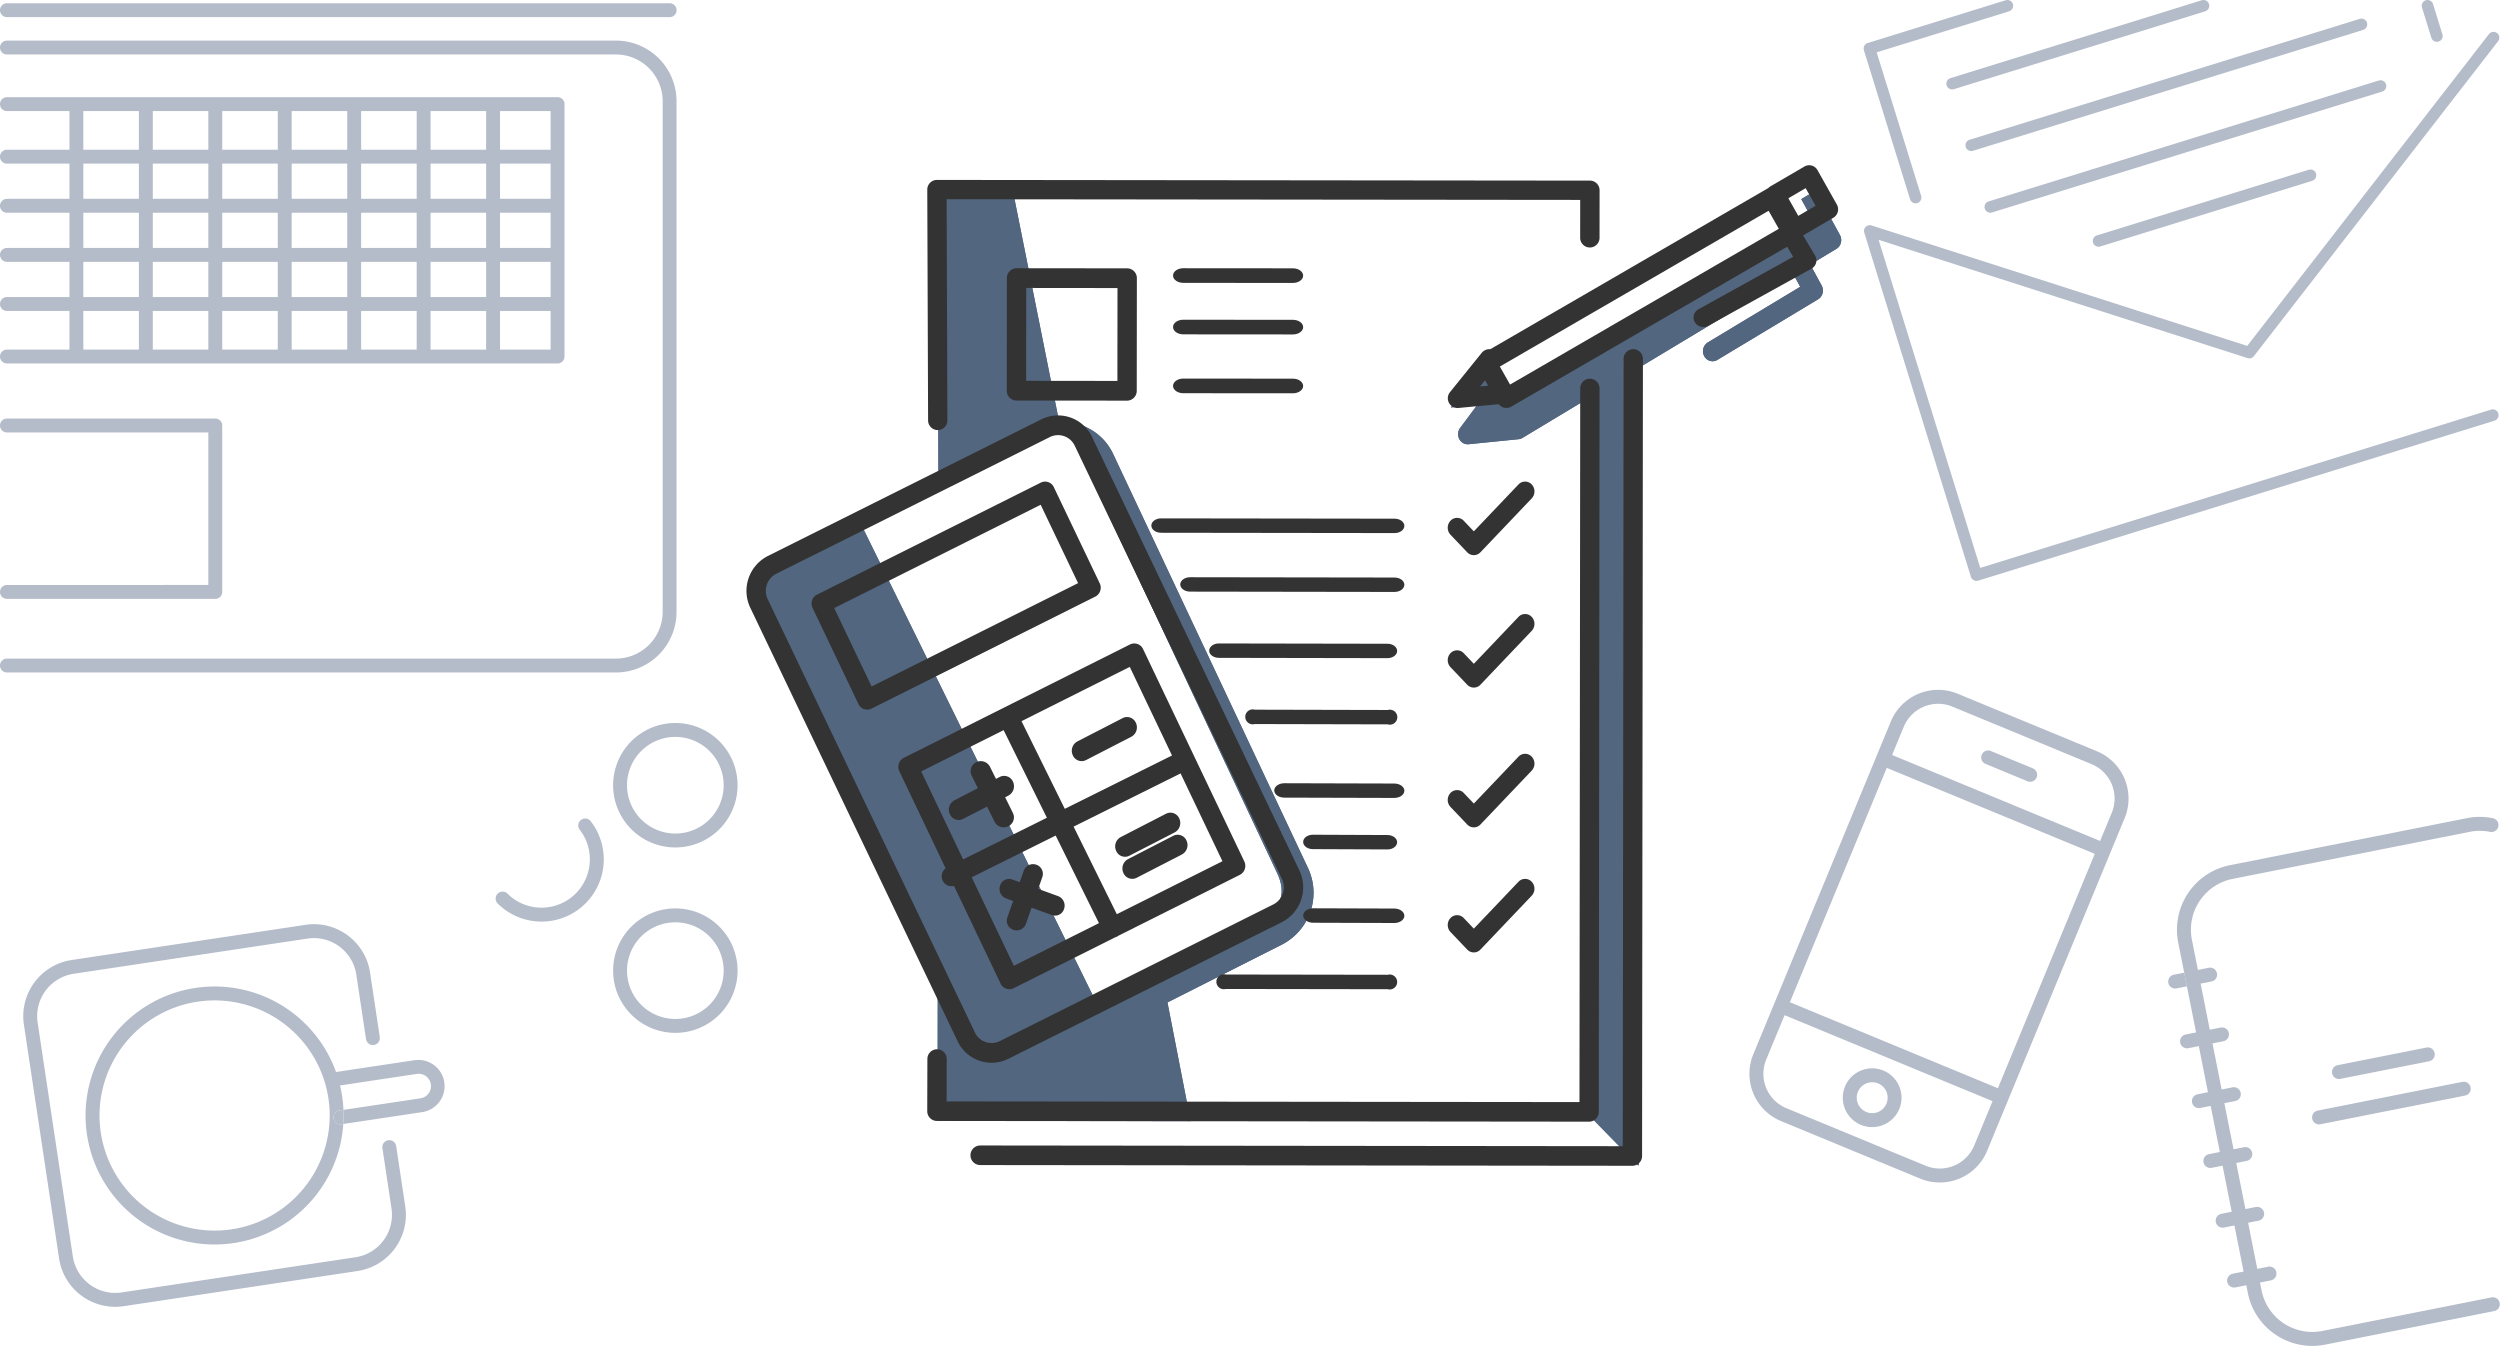 <svg xmlns="http://www.w3.org/2000/svg" width="400" height="215.346" viewBox="0 0 400 215.346">
  <g data-name="Group 6106" transform="translate(-3.819 -10.656)">
    <g transform="translate(3.819 10.656)">
      <path data-name="Path 6538" d="M4.931,17.663a1.112,1.112,0,1,0,0,2.224h97.435a7.482,7.482,0,0,1,7.481,7.482v81.689a7.481,7.481,0,0,1-7.481,7.481H4.931a1.112,1.112,0,1,0,0,2.224h97.435a9.7,9.7,0,0,0,9.7-9.7V27.369a9.705,9.705,0,0,0-9.7-9.706Z" transform="translate(-3.819 -11.168)" fill="#b4bbc9"></path>
      <path data-name="Path 6539" d="M110.96,11.217H4.931a1.112,1.112,0,1,0,0,2.224H110.96a1.112,1.112,0,0,0,0-2.224Z" transform="translate(-3.819 -10.697)" fill="#b4bbc9"></path>
      <path data-name="Path 6540" d="M93.032,27.431H4.931a1.112,1.112,0,1,0,0,2.224h10v6.183h-10a1.112,1.112,0,1,0,0,2.224h10v5.632h-10a1.112,1.112,0,1,0,0,2.224h10v5.633h-10a1.112,1.112,0,1,0,0,2.224h10v5.632h-10a1.112,1.112,0,1,0,0,2.224h10v6.183h-10a1.112,1.112,0,1,0,0,2.224h88.1a1.112,1.112,0,0,0,1.112-1.112V28.543A1.112,1.112,0,0,0,93.032,27.431ZM28.266,53.775h8.887v5.632H28.266Zm0-7.857h8.887v5.633H28.266Zm0-7.856h8.887v5.632H28.266ZM91.92,43.694h-8.1V38.062h8.1Zm0,7.857h-8.1V45.918h8.1ZM39.376,45.918h8.887v5.633H39.376Zm11.111,0h8.888v5.633H50.487Zm11.112,0h8.887v5.633H61.6Zm11.111,0H81.6v5.633H72.71ZM81.6,43.694H72.71V38.062H81.6Zm-11.111,0H61.6V38.062h8.887Zm-11.111,0H50.487V38.062h8.888Zm-11.112,0H39.376V38.062h8.887ZM39.376,53.775h8.887v5.632H39.376Zm11.111,0h8.888v5.632H50.487Zm11.112,0h8.887v5.632H61.6Zm11.111,0H81.6v5.632H72.71Zm11.111,0h8.1v5.632h-8.1Zm8.1-17.937h-8.1V29.655h8.1Zm-10.323,0H72.71V29.655H81.6Zm-11.111,0H61.6V29.655h8.887Zm-11.111,0H50.487V29.655h8.888Zm-11.112,0H39.376V29.655h8.887Zm-11.111,0H28.266V29.655h8.887Zm-20-6.183h8.887v6.183H17.155Zm0,8.407h8.887v5.632H17.155Zm0,7.856h8.887v5.633H17.155Zm0,7.857h8.887v5.632H17.155Zm0,7.856h8.887v6.183H17.155Zm11.111,0h8.887v6.183H28.266Zm11.111,0h8.887v6.183H39.376Zm11.111,0h8.888v6.183H50.487Zm11.112,0h8.887v6.183H61.6Zm11.111,0H81.6v6.183H72.71Zm19.21,6.183h-8.1V61.631h8.1Z" transform="translate(-3.819 -11.881)" fill="#b4bbc9"></path>
      <path data-name="Path 6541" d="M4.931,109.531a1.112,1.112,0,1,0,0,2.224H38.265a1.112,1.112,0,0,0,1.111-1.111V84.015A1.112,1.112,0,0,0,38.265,82.9H4.931a1.112,1.112,0,1,0,0,2.224H37.153v24.4Z" transform="translate(-3.819 -15.931)" fill="#b4bbc9"></path>
      <path data-name="Path 6542" d="M75.985,196.249a4.2,4.2,0,0,0-4.776-3.527L58.662,194.61a20.64,20.64,0,1,0,1.163,8.316l-.308.046a1.112,1.112,0,1,1-.331-2.2l.665-.1a21.012,21.012,0,0,0-.21-2.175c-.089-.589-.207-1.166-.342-1.735l12.241-1.842a1.975,1.975,0,1,1,.587,3.905l-12.275,1.847a20.71,20.71,0,0,1-.026,2.253l12.632-1.9A4.2,4.2,0,0,0,75.985,196.249ZM41.974,219.777a18.413,18.413,0,1,1,15.469-20.948A18.414,18.414,0,0,1,41.974,219.777Z" transform="translate(-4.898 -23.088)" fill="#b4bbc9"></path>
      <path data-name="Path 6543" d="M62.974,202.228l-.665.1a1.112,1.112,0,1,0,.331,2.2l.308-.046A20.71,20.71,0,0,0,62.974,202.228Z" transform="translate(-8.02 -24.643)" fill="#b4bbc9"></path>
      <path data-name="Path 6544" d="M67.5,205.678a1.112,1.112,0,1,0-2.2.331l1.452,9.645a6.866,6.866,0,0,1-5.767,7.81l-37.411,5.629a6.865,6.865,0,0,1-7.81-5.767l-5.63-37.411a6.866,6.866,0,0,1,5.767-7.81l37.412-5.629a6.864,6.864,0,0,1,7.809,5.767l1.553,10.317a1.112,1.112,0,1,0,2.2-.331l-1.552-10.317a9.089,9.089,0,0,0-10.341-7.636l-37.411,5.63a9.088,9.088,0,0,0-7.635,10.34l5.63,37.411a9.087,9.087,0,0,0,10.34,7.635l37.411-5.629a9.089,9.089,0,0,0,7.635-10.34Z" transform="translate(-4.112 -22.303)" fill="#b4bbc9"></path>
      <g data-name="Group 6102" transform="translate(69.643 115.68)">
        <path data-name="Path 6545" d="M119.772,137.846a7.732,7.732,0,1,0,7.732,7.732A7.732,7.732,0,0,0,119.772,137.846Z" transform="translate(-81.363 -135.622)" fill="none"></path>
        <path data-name="Path 6546" d="M119.772,169.847a7.732,7.732,0,1,0,7.732,7.733A7.733,7.733,0,0,0,119.772,169.847Z" transform="translate(-81.363 -137.959)" fill="none"></path>
        <path data-name="Path 6547" d="M87.519,157.946a7.742,7.742,0,0,0,9.291-7.575,7.906,7.906,0,0,0-.077-1.1,7.733,7.733,0,1,0-9.214,8.677Z" transform="translate(-79.122 -135.972)" fill="none"></path>
        <path data-name="Path 6548" d="M86.9,159.95A9.965,9.965,0,0,0,98.86,150.2a10.112,10.112,0,0,0-.1-1.415A9.957,9.957,0,1,0,86.9,159.95ZM81.171,150.2a7.733,7.733,0,0,1,15.387-1.1,7.906,7.906,0,0,1,.077,1.1,7.732,7.732,0,1,1-15.464,0Z" transform="translate(-78.947 -135.797)" fill="none"></path>
        <path data-name="Path 6549" d="M96.71,166.2a7.7,7.7,0,0,1-5.445-2.243,1.112,1.112,0,1,0-1.567,1.579,9.956,9.956,0,0,0,14.894-13.151,1.112,1.112,0,1,0-1.759,1.36A7.734,7.734,0,0,1,96.71,166.2Z" transform="translate(-79.708 -136.652)" fill="#b4bbc9"></path>
        <path data-name="Path 6550" d="M119.6,135.447a9.956,9.956,0,1,0,9.956,9.956A9.956,9.956,0,0,0,119.6,135.447Zm0,17.688a7.732,7.732,0,1,1,7.732-7.732A7.732,7.732,0,0,1,119.6,153.135Z" transform="translate(-81.188 -135.447)" fill="#b4bbc9"></path>
        <path data-name="Path 6551" d="M119.6,167.448a9.956,9.956,0,1,0,9.956,9.957A9.957,9.957,0,0,0,119.6,167.448Zm0,17.689a7.732,7.732,0,1,1,7.732-7.732A7.733,7.733,0,0,1,119.6,185.137Z" transform="translate(-81.188 -137.783)" fill="#b4bbc9"></path>
      </g>
      <path data-name="Path 6552" d="M378.919,178.875a1.117,1.117,0,0,0,.435,2.19l1.7-.337-.436-2.19Z" transform="translate(-31.14 -22.913)" fill="#b4bbc9"></path>
      <g data-name="Group 6103" transform="translate(348.321 130.702)">
        <path data-name="Path 6553" d="M429.919,228.53,402.847,233.9a8.284,8.284,0,0,1-9.751-6.521l-.243-1.223,1.7-.337a1.117,1.117,0,1,0-.435-2.19l-1.7.337-1.464-7.375,1.7-.338a1.117,1.117,0,0,0-.435-2.19l-1.7.338-1.464-7.375,1.7-.338a1.117,1.117,0,0,0-.435-2.19l-1.7.338-1-5.02-.468-2.356,1.7-.337a1.117,1.117,0,1,0-.435-2.19l-1.7.337-1.464-7.375,1.7-.337a1.117,1.117,0,1,0-.435-2.19l-1.7.337-1.464-7.375,1.7-.338a1.117,1.117,0,1,0-.435-2.19l-1.7.338-.816-4.107-.141-.711a8.294,8.294,0,0,1,6.521-9.751l37.913-7.526a8.276,8.276,0,0,1,3.294.01,1.117,1.117,0,0,0,.453-2.187,10.513,10.513,0,0,0-4.182-.014l-37.913,7.526a10.527,10.527,0,0,0-8.277,12.376l.141.711.815,4.107.436,2.19,1.464,7.375-1.7.337a1.117,1.117,0,0,0,.435,2.19l1.7-.337,1.464,7.375-1.7.338a1.117,1.117,0,0,0,.435,2.19l1.7-.338.468,2.356,1,5.02-1.7.337a1.117,1.117,0,1,0,.435,2.19l1.7-.337,1.464,7.375-1.7.337a1.117,1.117,0,0,0,.436,2.19l1.7-.337,1.464,7.375-1.7.338a1.117,1.117,0,1,0,.435,2.19l1.7-.338.243,1.223a10.518,10.518,0,0,0,12.376,8.277l27.072-5.374a1.117,1.117,0,0,0-.435-2.19Z" transform="translate(-379.575 -151.652)" fill="#b4bbc9"></path>
        <path data-name="Path 6554" d="M421.9,193.645a1.117,1.117,0,0,0-.435-2.19l-14.278,2.834a1.117,1.117,0,0,0,.435,2.19Z" transform="translate(-381.525 -154.556)" fill="#b4bbc9"></path>
        <path data-name="Path 6555" d="M402.912,203.292a1.117,1.117,0,0,0,1.313.878l23.11-4.588a1.117,1.117,0,1,0-.435-2.19l-23.11,4.588A1.115,1.115,0,0,0,402.912,203.292Z" transform="translate(-381.277 -154.99)" fill="#b4bbc9"></path>
      </g>
      <g data-name="Group 6104" transform="translate(298.183)">
        <path data-name="Path 6556" d="M426.842,16.351a.926.926,0,0,0-1.3.164L386.864,66.4l-60.106-19.27a.926.926,0,0,0-1.167,1.155l17.063,55.069a.927.927,0,0,0,1.159.61l82.616-25.6a.925.925,0,1,0-.548-1.768l-81.733,25.325L327.885,49.43l59.031,18.925a.927.927,0,0,0,1.014-.314l39.076-50.392A.925.925,0,0,0,426.842,16.351Z" transform="translate(-325.491 -11.058)" fill="#b4bbc9"></path>
        <path data-name="Path 6557" d="M422.465,10.7a.925.925,0,0,0-.61,1.159l1.5,4.835a.925.925,0,1,0,1.768-.549l-1.5-4.835A.926.926,0,0,0,422.465,10.7Z" transform="translate(-332.52 -10.656)" fill="#b4bbc9"></path>
        <path data-name="Path 6558" d="M332.916,42.536a.925.925,0,1,0,1.768-.548l-7.113-22.957,21.188-6.566a.925.925,0,1,0-.547-1.768l-22.073,6.84a.925.925,0,0,0-.61,1.158Z" transform="translate(-325.487 -10.656)" fill="#b4bbc9"></path>
        <path data-name="Path 6559" d="M380.63,10.7,340.423,23.156a.925.925,0,0,0,.548,1.768l40.207-12.459a.925.925,0,0,0-.548-1.768Z" transform="translate(-326.53 -10.656)" fill="#b4bbc9"></path>
        <path data-name="Path 6560" d="M407.3,14.521a.926.926,0,0,0-1.158-.61L343.719,33.252a.925.925,0,0,0,.548,1.768l62.419-19.341A.925.925,0,0,0,407.3,14.521Z" transform="translate(-326.771 -10.891)" fill="#b4bbc9"></path>
        <path data-name="Path 6561" d="M410.592,25.159a.927.927,0,0,0-1.158-.61L347.016,43.889a.926.926,0,1,0,.548,1.769l62.418-19.341A.927.927,0,0,0,410.592,25.159Z" transform="translate(-327.011 -11.667)" fill="#b4bbc9"></path>
        <path data-name="Path 6562" d="M400.754,40.563a.925.925,0,0,0-1.158-.61l-33.9,10.506a.925.925,0,0,0,.548,1.768l33.9-10.506A.926.926,0,0,0,400.754,40.563Z" transform="translate(-328.375 -12.792)" fill="#b4bbc9"></path>
      </g>
      <g data-name="Group 6105" transform="translate(279.905 110.372)">
        <path data-name="Path 6563" d="M354.06,143.059l-6.738-2.785a1.116,1.116,0,0,0-.853,2.063l6.738,2.786a1.117,1.117,0,0,0,.853-2.064Z" transform="translate(-308.69 -130.485)" fill="#b4bbc9"></path>
        <path data-name="Path 6564" d="M324.795,204.1a4.7,4.7,0,1,0-2.551-6.145A4.7,4.7,0,0,0,324.795,204.1Zm-.487-5.292a2.472,2.472,0,1,1,1.34,3.229A2.471,2.471,0,0,1,324.308,198.81Z" transform="translate(-306.946 -134.491)" fill="#b4bbc9"></path>
        <path data-name="Path 6565" d="M361.365,139.548l-22.267-9.2a8.192,8.192,0,0,0-10.7,4.441l-2.289,5.539h0l-19.714,47.7a8.192,8.192,0,0,0,4.441,10.7l22.267,9.2a8.192,8.192,0,0,0,10.7-4.442l3.363-8.135h0l18.642-45.1A8.194,8.194,0,0,0,361.365,139.548Zm-19.626,63.083a5.96,5.96,0,0,1-7.784,3.231l-22.267-9.2a5.96,5.96,0,0,1-3.231-7.784l2.937-7.1,33.282,13.757Zm3.789-9.167-33.282-13.757,15.5-37.5,33.282,13.757ZM363.743,149.4l-1.862,4.507L328.6,140.147l1.863-4.507a5.959,5.959,0,0,1,7.784-3.231l22.267,9.2A5.959,5.959,0,0,1,363.743,149.4Z" transform="translate(-305.769 -129.721)" fill="#b4bbc9"></path>
      </g>
    </g>
    <g transform="translate(124.916 41.719)">
      <path data-name="Path 6566" d="M262.534,80.094l-.635.068.129.237Z" transform="translate(-143.759 -46.789)" fill="#526680"></path>
      <path data-name="Path 6567" d="M250.425,71.241l3.1,6.054L297.5,50.813l5.456-3.285-1.4-2.565.967-.582a1.47,1.47,0,0,1,1.166-.158,1.55,1.55,0,0,1,.931.756l3.126,5.736a1.692,1.692,0,0,1,.149,1.226,1.6,1.6,0,0,1-.719.978L303,55.439l1.822,3.346a1.687,1.687,0,0,1,.149,1.226,1.608,1.608,0,0,1-.718.979l-16.119,9.7a1.472,1.472,0,0,1-.764.214,1.522,1.522,0,0,1-1.333-.813,1.66,1.66,0,0,1,.57-2.2l14.785-8.9-1.059-1.944-24.763,14.91-.14,119.481h.141l-.007,8.112h-.143l-7.937-8.122.134-114.682-10.67,6.425c-.011.006-.022.01-.032.017-.032.018-.065.034-.1.05l-.081.036c-.033.014-.068.025-.1.036l-.086.027c-.034.008-.068.015-.1.02s-.06.012-.091.016l-.026,0-7.993.806a1.352,1.352,0,0,1-.149.007,1.525,1.525,0,0,1-1.345-.839,1.683,1.683,0,0,1,.137-1.771l2.592-3.485.186-.249-4.261.459Zm-74.9-27.062,7.51,37.47a4.665,4.665,0,0,0-3.781.1L163.5,90.074l-.129-45.908ZM137.139,102.5l13.479-6.544,38.176,77.609,25.5-12.887s6.141-2.059,3.429-7.829l-33.975-72.2a8.806,8.806,0,0,1,7.736,5.138l31.138,66.163a9.307,9.307,0,0,1-4.068,12.236l-18.4,9.3,3.7,18.989-40.483-.043.022-19.766,3.422,6.9a4.523,4.523,0,0,0,6,2.031l1.41-.675,10-5.051-8.847,4.355s-4.262,2.184-6.568-2.785l-33.821-68.757S132.85,104.575,137.139,102.5Z" transform="translate(-134.454 -44.166)" fill="#526680"></path>
      <path data-name="Path 6568" d="M168.806,180.325c2.305,4.969,6.568,2.785,6.568,2.785l8.847-4.355-10,5.051-1.41.675a4.523,4.523,0,0,1-6-2.031l-3.422-6.9-.022,19.766,40.483.043-3.7-18.989,18.4-9.3a9.307,9.307,0,0,0,4.068-12.236L191.485,88.67a8.806,8.806,0,0,0-7.736-5.138l33.975,72.2c2.712,5.771-3.429,7.829-3.429,7.829l-25.5,12.887L150.618,98.835l-13.479,6.544c-4.288,2.071-2.153,6.19-2.153,6.19Z" transform="translate(-134.454 -47.04)" fill="#526680"></path>
      <path data-name="Path 6569" d="M258.315,78.094l-2.592,3.485a1.683,1.683,0,0,0-.137,1.771,1.525,1.525,0,0,0,1.345.839,1.352,1.352,0,0,0,.149-.007l7.993-.806.026,0c.031,0,.061-.01.091-.016s.069-.012.1-.02l.086-.027c.033-.011.068-.022.1-.036l.081-.036c.032-.016.066-.032.1-.05.01-.006.021-.01.032-.017l10.67-6.425-.134,114.682,7.937,8.122h.143l.007-8.112h-.141l.14-119.481,24.763-14.91,1.059,1.944-14.785,8.9a1.66,1.66,0,0,0-.57,2.2,1.522,1.522,0,0,0,1.333.813,1.472,1.472,0,0,0,.764-.214L313,60.99a1.608,1.608,0,0,0,.718-.979,1.687,1.687,0,0,0-.149-1.226l-1.822-3.346,4.185-2.52a1.6,1.6,0,0,0,.719-.978,1.692,1.692,0,0,0-.149-1.226l-3.126-5.736a1.55,1.55,0,0,0-.931-.756,1.47,1.47,0,0,0-1.166.158l-.967.582,1.4,2.565-5.456,3.285L262.267,77.295l-3.1-6.054L254.24,78.3l4.261-.459Zm3.66-.623-.506.3-.129-.236Z" transform="translate(-143.199 -44.166)" fill="#526680"></path>
      <path data-name="Path 6570" d="M181.53,81.749a4.665,4.665,0,0,1,3.781-.1l-7.51-37.47-12.153-.013.129,45.908Z" transform="translate(-136.731 -44.166)" fill="#526680"></path>
    </g>
    <g transform="translate(123.26 37.092)">
      <path data-name="Path 6571" d="M176,136.677l-13.186,6.609,6.71,14.073,13.4-6.664Zm.744,15.4a1.647,1.647,0,0,1-2.184-.737l-1.205-2.423-3.839,1.977a1.539,1.539,0,0,1-2.106-.764,1.7,1.7,0,0,1,.724-2.222l3.757-1.936-1-2.021a1.589,1.589,0,0,1,.751-2.143,1.646,1.646,0,0,1,2.183.737l.963,1.937.611-.314a1.539,1.539,0,0,1,2.106.764,1.7,1.7,0,0,1-.724,2.222l-.528.273,1.247,2.507A1.59,1.59,0,0,1,176.749,152.072Z" transform="translate(-134.868 -46.293)" fill="none"></path>
      <path data-name="Path 6572" d="M191.892,168.887l-6.923-14.016-13.438,6.683,6.748,14.155Zm-14.661-.893.93-2.652-1.148-.416a1.629,1.629,0,0,1-.943-2.039,1.5,1.5,0,0,1,1.931-1l1.214.441.644-1.839a1.585,1.585,0,0,1,2-.959,1.54,1.54,0,0,1,.979,1.965l-.668,1.907,3.2,1.162a1.628,1.628,0,0,1,.943,2.039,1.5,1.5,0,0,1-1.931.995l-3.266-1.186L180.212,169a1.584,1.584,0,0,1-2,.959A1.539,1.539,0,0,1,177.231,167.994Z" transform="translate(-135.504 -47.621)" fill="none"></path>
      <path data-name="Path 6573" d="M204.216,139.938l-6.76-14.176-17.325,8.683,6.926,14.026Zm-15.149-2.249,7.259-3.739a1.539,1.539,0,0,1,2.106.764,1.7,1.7,0,0,1-.724,2.222l-7.26,3.739a1.539,1.539,0,0,1-2.106-.764A1.7,1.7,0,0,1,189.067,137.69Z" transform="translate(-136.132 -45.496)" fill="none"></path>
      <path data-name="Path 6574" d="M173.434,182.716l43.777-21.873a3.077,3.077,0,0,0,1.368-4.073l-33.144-69.3a2.951,2.951,0,0,0-3.985-1.4L164.9,94.336l-27.23,13.606a3.075,3.075,0,0,0-1.368,4.073l33.144,69.3A2.949,2.949,0,0,0,173.434,182.716Zm-22.606-53.922L143.478,113.4a1.6,1.6,0,0,1,.712-2.123l35.818-17.926a1.534,1.534,0,0,1,2.073.729l7.349,15.392a1.6,1.6,0,0,1-.712,2.122L152.9,129.522A1.533,1.533,0,0,1,150.827,128.794ZM164.3,157.041a1.612,1.612,0,0,1,.465-1.974l-7.406-15.532a1.623,1.623,0,0,1,.719-2.147l36.187-18.136a1.548,1.548,0,0,1,2.094.737l16.2,33.979a1.623,1.623,0,0,1-.718,2.147l-19.407,9.726a1.6,1.6,0,0,1-.279.171,1.71,1.71,0,0,1-.265.1l-16.237,8.137a1.547,1.547,0,0,1-2.093-.737l-7.454-15.633A1.557,1.557,0,0,1,164.3,157.041Z" transform="translate(-132.91 -42.575)" fill="none"></path>
      <rect data-name="Rectangle 730" width="14.858" height="14.6" transform="translate(44.742 34.495) rotate(-89.936)" fill="none"></rect>
      <path data-name="Path 6575" d="M147.8,114.312l5.988,12.541,33.034-16.533-5.988-12.541Z" transform="translate(-133.772 -43.453)" fill="none"></path>
      <path data-name="Path 6576" d="M196.039,166.669l16.9-8.47-6.7-14.05-17.118,8.513Zm11.147-11.778a1.7,1.7,0,0,1-.725,2.222l-7.259,3.739a1.539,1.539,0,0,1-2.106-.765,1.7,1.7,0,0,1,.724-2.222l7.259-3.739A1.539,1.539,0,0,1,207.186,154.891Zm-10.523-.556,7.26-3.739a1.539,1.539,0,0,1,2.106.764,1.7,1.7,0,0,1-.725,2.222l-7.259,3.739a1.539,1.539,0,0,1-2.106-.764A1.7,1.7,0,0,1,196.663,154.335Z" transform="translate(-136.789 -46.838)" fill="none"></path>
      <path data-name="Path 6577" d="M262.695,71.957l1.632,2.882,43-24.923-1.632-2.882Z" transform="translate(-142.16 -39.748)" fill="none"></path>
      <path data-name="Path 6578" d="M259.285,77.278l1.28-.119-.488-.862Z" transform="translate(-141.911 -41.884)" fill="none"></path>
      <path data-name="Path 6579" d="M312.493,44.747l1.586,2.817,2.769-1.614-1.586-2.818Z" transform="translate(-145.796 -39.463)" fill="none"></path>
      <path data-name="Path 6580" d="M242.226,157.085c.855,0,1.551-.509,1.556-1.146s-.684-1.155-1.539-1.159l-11.942-.049c-.855,0-1.551.509-1.556,1.146s.684,1.155,1.539,1.159Z" transform="translate(-139.682 -47.611)" fill="#333"></path>
      <path data-name="Path 6581" d="M242.957,145.891l-17.572-.049c-.9,0-1.627.511-1.631,1.148s.721,1.154,1.618,1.157l17.572.049c.9,0,1.627-.511,1.631-1.148S243.854,145.894,242.957,145.891Z" transform="translate(-139.317 -46.962)" fill="#333"></path>
      <path data-name="Path 6582" d="M271.308,193.327l.123-115.76a1.546,1.546,0,1,0-3.092,0l-.121,114.194-101.26-.111.019-6.791a1.546,1.546,0,1,0-3.092-.008l-.023,8.36a1.556,1.556,0,0,0,1.544,1.569l104.355.115A1.557,1.557,0,0,0,271.308,193.327Z" transform="translate(-134.944 -41.863)" fill="#333"></path>
      <path data-name="Path 6583" d="M242.6,122.919c0-.636-.69-1.153-1.544-1.155l-26.978-.049c-.855,0-1.549.513-1.552,1.149s.69,1.153,1.544,1.155l26.978.049C241.9,124.07,242.6,123.556,242.6,122.919Z" transform="translate(-138.497 -45.2)" fill="#333"></path>
      <path data-name="Path 6584" d="M220.269,135.447l21.268.05a1.2,1.2,0,1,0,.009-2.3l-21.268-.05a1.195,1.195,0,1,0-.009,2.3Z" transform="translate(-138.953 -46.035)" fill="#333"></path>
      <path data-name="Path 6585" d="M241.815,110.335l-32.7-.049c-.871,0-1.58.514-1.581,1.149s.7,1.154,1.575,1.155l32.7.05c.872,0,1.58-.514,1.581-1.15S242.687,110.337,241.815,110.335Z" transform="translate(-138.133 -44.366)" fill="#333"></path>
      <path data-name="Path 6586" d="M267.141,117.1a1.451,1.451,0,0,0-2.124,0l-7.142,7.5-1.611-1.693a1.452,1.452,0,0,0-2.125,0,1.635,1.635,0,0,0,0,2.23l2.673,2.808a1.451,1.451,0,0,0,2.124,0l8.2-8.616A1.635,1.635,0,0,0,267.141,117.1Z" transform="translate(-141.504 -44.83)" fill="#333"></path>
      <path data-name="Path 6587" d="M267.141,141.225a1.451,1.451,0,0,0-2.124,0l-7.142,7.5-1.611-1.693a1.452,1.452,0,0,0-2.125,0,1.635,1.635,0,0,0,0,2.23l2.673,2.808a1.451,1.451,0,0,0,2.124,0l8.2-8.616A1.635,1.635,0,0,0,267.141,141.225Z" transform="translate(-141.504 -46.591)" fill="#333"></path>
      <path data-name="Path 6588" d="M165.544,81.737a1.544,1.544,0,0,0,1.543-1.548L166.963,44.8l101.372.109-.006,6.063a1.548,1.548,0,0,0,3.1,0l.008-7.606a1.545,1.545,0,0,0-1.546-1.543l-104.474-.113a1.546,1.546,0,0,0-1.55,1.547l.131,36.939A1.545,1.545,0,0,0,165.544,81.737Z" transform="translate(-134.944 -39.359)" fill="#333"></path>
      <path data-name="Path 6589" d="M265.018,162.812l-7.142,7.5-1.611-1.693a1.453,1.453,0,0,0-2.125,0,1.635,1.635,0,0,0,0,2.23l2.673,2.809a1.452,1.452,0,0,0,2.124,0l8.2-8.616a1.636,1.636,0,0,0,0-2.231A1.452,1.452,0,0,0,265.018,162.812Z" transform="translate(-141.504 -48.167)" fill="#333"></path>
      <path data-name="Path 6590" d="M267.141,94.24a1.452,1.452,0,0,0-2.124,0l-7.142,7.5-1.611-1.693a1.453,1.453,0,0,0-2.125,0,1.636,1.636,0,0,0,0,2.231l2.673,2.808a1.452,1.452,0,0,0,2.124,0l8.2-8.616A1.636,1.636,0,0,0,267.141,94.24Z" transform="translate(-141.504 -43.161)" fill="#333"></path>
      <path data-name="Path 6591" d="M244.939,168.632c0-.639-.714-1.159-1.6-1.162l-12.973-.042c-.889,0-1.613.513-1.618,1.151s.715,1.159,1.6,1.162l12.972.042C244.211,169.786,244.935,169.271,244.939,168.632Z" transform="translate(-139.682 -48.538)" fill="#333"></path>
      <path data-name="Path 6592" d="M207.924,68.182l17.54.014c.906,0,1.641-.523,1.642-1.169s-.732-1.171-1.638-1.172l-17.54-.014c-.906,0-1.641.523-1.642,1.169S207.018,68.181,207.924,68.182Z" transform="translate(-138.042 -41.121)" fill="#333"></path>
      <path data-name="Path 6593" d="M215.29,178.858a1.2,1.2,0,1,0-.006,2.313l25.887.041a1.2,1.2,0,1,0,.006-2.313Z" transform="translate(-138.588 -49.372)" fill="#333"></path>
      <path data-name="Path 6594" d="M241.467,100.177l-37.36-.05c-.862,0-1.563.514-1.565,1.15s.7,1.153,1.559,1.154l37.36.05c.863,0,1.564-.514,1.565-1.15S242.329,100.178,241.467,100.177Z" transform="translate(-137.769 -43.624)" fill="#333"></path>
      <path data-name="Path 6595" d="M180.563,169.361l.906-2.584,3.266,1.186a1.5,1.5,0,0,0,1.931-.995,1.628,1.628,0,0,0-.943-2.039l-3.2-1.162.668-1.907a1.54,1.54,0,0,0-.979-1.965,1.585,1.585,0,0,0-2,.959l-.644,1.839-1.214-.441a1.5,1.5,0,0,0-1.931,1,1.629,1.629,0,0,0,.943,2.039l1.148.416-.93,2.652a1.539,1.539,0,0,0,.978,1.965A1.584,1.584,0,0,0,180.563,169.361Z" transform="translate(-135.855 -47.982)" fill="#333"></path>
      <path data-name="Path 6596" d="M177.324,176.876l16.237-8.137a1.71,1.71,0,0,0,.265-.1,1.6,1.6,0,0,0,.279-.171l19.407-9.726a1.623,1.623,0,0,0,.718-2.147l-16.2-33.979a1.548,1.548,0,0,0-2.094-.737l-36.187,18.136a1.623,1.623,0,0,0-.719,2.147l7.406,15.532a1.612,1.612,0,0,0-.465,1.974,1.557,1.557,0,0,0,1.808.841l7.454,15.633A1.547,1.547,0,0,0,177.324,176.876Zm33.406-20.315-16.9,8.47-6.917-14.008,17.118-8.513ZM195.9,125.466l6.76,14.176-17.158,8.533L178.58,134.15ZM162.53,142.193l13.186-6.609,6.923,14.017-13.4,6.664Zm21.515,10.257,6.923,14.016-13.612,6.822-6.748-14.155Z" transform="translate(-134.58 -45.2)" fill="#333"></path>
      <path data-name="Path 6597" d="M176.6,147.814l.528-.273a1.7,1.7,0,0,0,.724-2.222,1.539,1.539,0,0,0-2.106-.764l-.611.314-.963-1.937a1.646,1.646,0,0,0-2.183-.737,1.589,1.589,0,0,0-.751,2.143l1,2.021-3.757,1.936a1.7,1.7,0,0,0-.724,2.222,1.539,1.539,0,0,0,2.106.764l3.839-1.977,1.205,2.423a1.647,1.647,0,0,0,2.184.737,1.59,1.59,0,0,0,.751-2.143Z" transform="translate(-135.218 -46.684)" fill="#333"></path>
      <path data-name="Path 6598" d="M225.464,59.307c.906,0,1.641-.523,1.642-1.169s-.732-1.171-1.638-1.172l-17.54-.014c-.906,0-1.641.523-1.642,1.169s.732,1.171,1.638,1.172Z" transform="translate(-138.042 -40.472)" fill="#333"></path>
      <path data-name="Path 6599" d="M174.548,185.305l43.777-21.873a6.268,6.268,0,0,0,2.787-8.3l-33.144-69.3a6.011,6.011,0,0,0-8.12-2.85L163.3,91.248l-27.23,13.606a6.268,6.268,0,0,0-2.787,8.3l33.143,69.3A6.012,6.012,0,0,0,174.548,185.305Zm-37.118-77.611,27.23-13.606,16.546-8.268a2.951,2.951,0,0,1,3.985,1.4l33.144,69.3a3.077,3.077,0,0,1-1.368,4.073L173.19,182.467a2.949,2.949,0,0,1-3.984-1.4l-33.144-69.3A3.075,3.075,0,0,1,137.431,107.694Z" transform="translate(-132.667 -42.326)" fill="#333"></path>
      <path data-name="Path 6600" d="M277.374,70.92a1.558,1.558,0,0,0-1.548,1.567l-.134,125.958-102.8-.113a1.568,1.568,0,0,0,0,3.136l104.342.115a1.558,1.558,0,0,0,1.548-1.567l.136-127.526A1.558,1.558,0,0,0,277.374,70.92Z" transform="translate(-135.491 -41.492)" fill="#333"></path>
      <path data-name="Path 6601" d="M191.083,141.307l7.26-3.739a1.7,1.7,0,0,0,.724-2.222,1.539,1.539,0,0,0-2.106-.764l-7.259,3.739a1.7,1.7,0,0,0-.725,2.222A1.539,1.539,0,0,0,191.083,141.307Z" transform="translate(-136.766 -46.127)" fill="#333"></path>
      <path data-name="Path 6602" d="M179.158,56.952a1.564,1.564,0,0,0-1.553,1.576l-.019,18.014a1.563,1.563,0,0,0,1.548,1.579l17.7.02a1.566,1.566,0,0,0,1.552-1.577l.019-18.013a1.564,1.564,0,0,0-1.549-1.58Zm16.131,18.032-14.6-.017.016-14.858,14.6.016Z" transform="translate(-135.947 -40.472)" fill="#333"></path>
      <path data-name="Path 6603" d="M207.924,78.341l17.54.014c.906,0,1.642-.523,1.642-1.17s-.732-1.171-1.638-1.171L207.928,76c-.906,0-1.642.523-1.642,1.169S207.018,78.34,207.924,78.341Z" transform="translate(-138.042 -41.863)" fill="#333"></path>
      <path data-name="Path 6604" d="M196.463,157.051a1.539,1.539,0,0,0,2.106.764l7.259-3.739a1.7,1.7,0,0,0,.725-2.222,1.539,1.539,0,0,0-2.106-.764l-7.26,3.739A1.7,1.7,0,0,0,196.463,157.051Z" transform="translate(-137.313 -47.333)" fill="#333"></path>
      <path data-name="Path 6605" d="M312.858,39.955a1.51,1.51,0,0,0-2.081-.576l-5.415,3.156a1.526,1.526,0,0,0-.37.3,1.507,1.507,0,0,0-.154.079L260.514,68.607a1.618,1.618,0,0,0-1.383.593l-5.085,6.3a1.558,1.558,0,0,0,1.418,2.508l6.393-.6a1.556,1.556,0,0,0,2.011.392l44.144-25.587.957,1.615-15.148,8.39a1.5,1.5,0,0,0-.584,2.078,1.6,1.6,0,0,0,2.149.564L311.9,55.723a1.5,1.5,0,0,0,.584-2.077L310.562,50.4l4.832-2.817a1.568,1.568,0,0,0,.565-2.118Zm-53.98,34.612.792-.982.488.862Zm4.793-.3-1.631-2.882,43-24.923,1.631,2.882Zm46.117-26.989L308.2,44.458l2.769-1.614,1.585,2.818Z" transform="translate(-141.504 -39.174)" fill="#333"></path>
      <path data-name="Path 6606" d="M205.695,154.9l-7.259,3.739a1.7,1.7,0,0,0-.724,2.222,1.539,1.539,0,0,0,2.106.765l7.259-3.739a1.7,1.7,0,0,0,.725-2.222A1.539,1.539,0,0,0,205.695,154.9Z" transform="translate(-137.404 -47.611)" fill="#333"></path>
      <path data-name="Path 6607" d="M190.006,110.06l-7.349-15.392a1.534,1.534,0,0,0-2.073-.729l-35.818,17.926a1.6,1.6,0,0,0-.712,2.123l7.349,15.391a1.533,1.533,0,0,0,2.073.729l35.818-17.926A1.6,1.6,0,0,0,190.006,110.06Zm-36.5,16.5-5.987-12.54,33.034-16.533,5.987,12.54Z" transform="translate(-133.487 -43.161)" fill="#333"></path>
    </g>
  </g>
</svg>